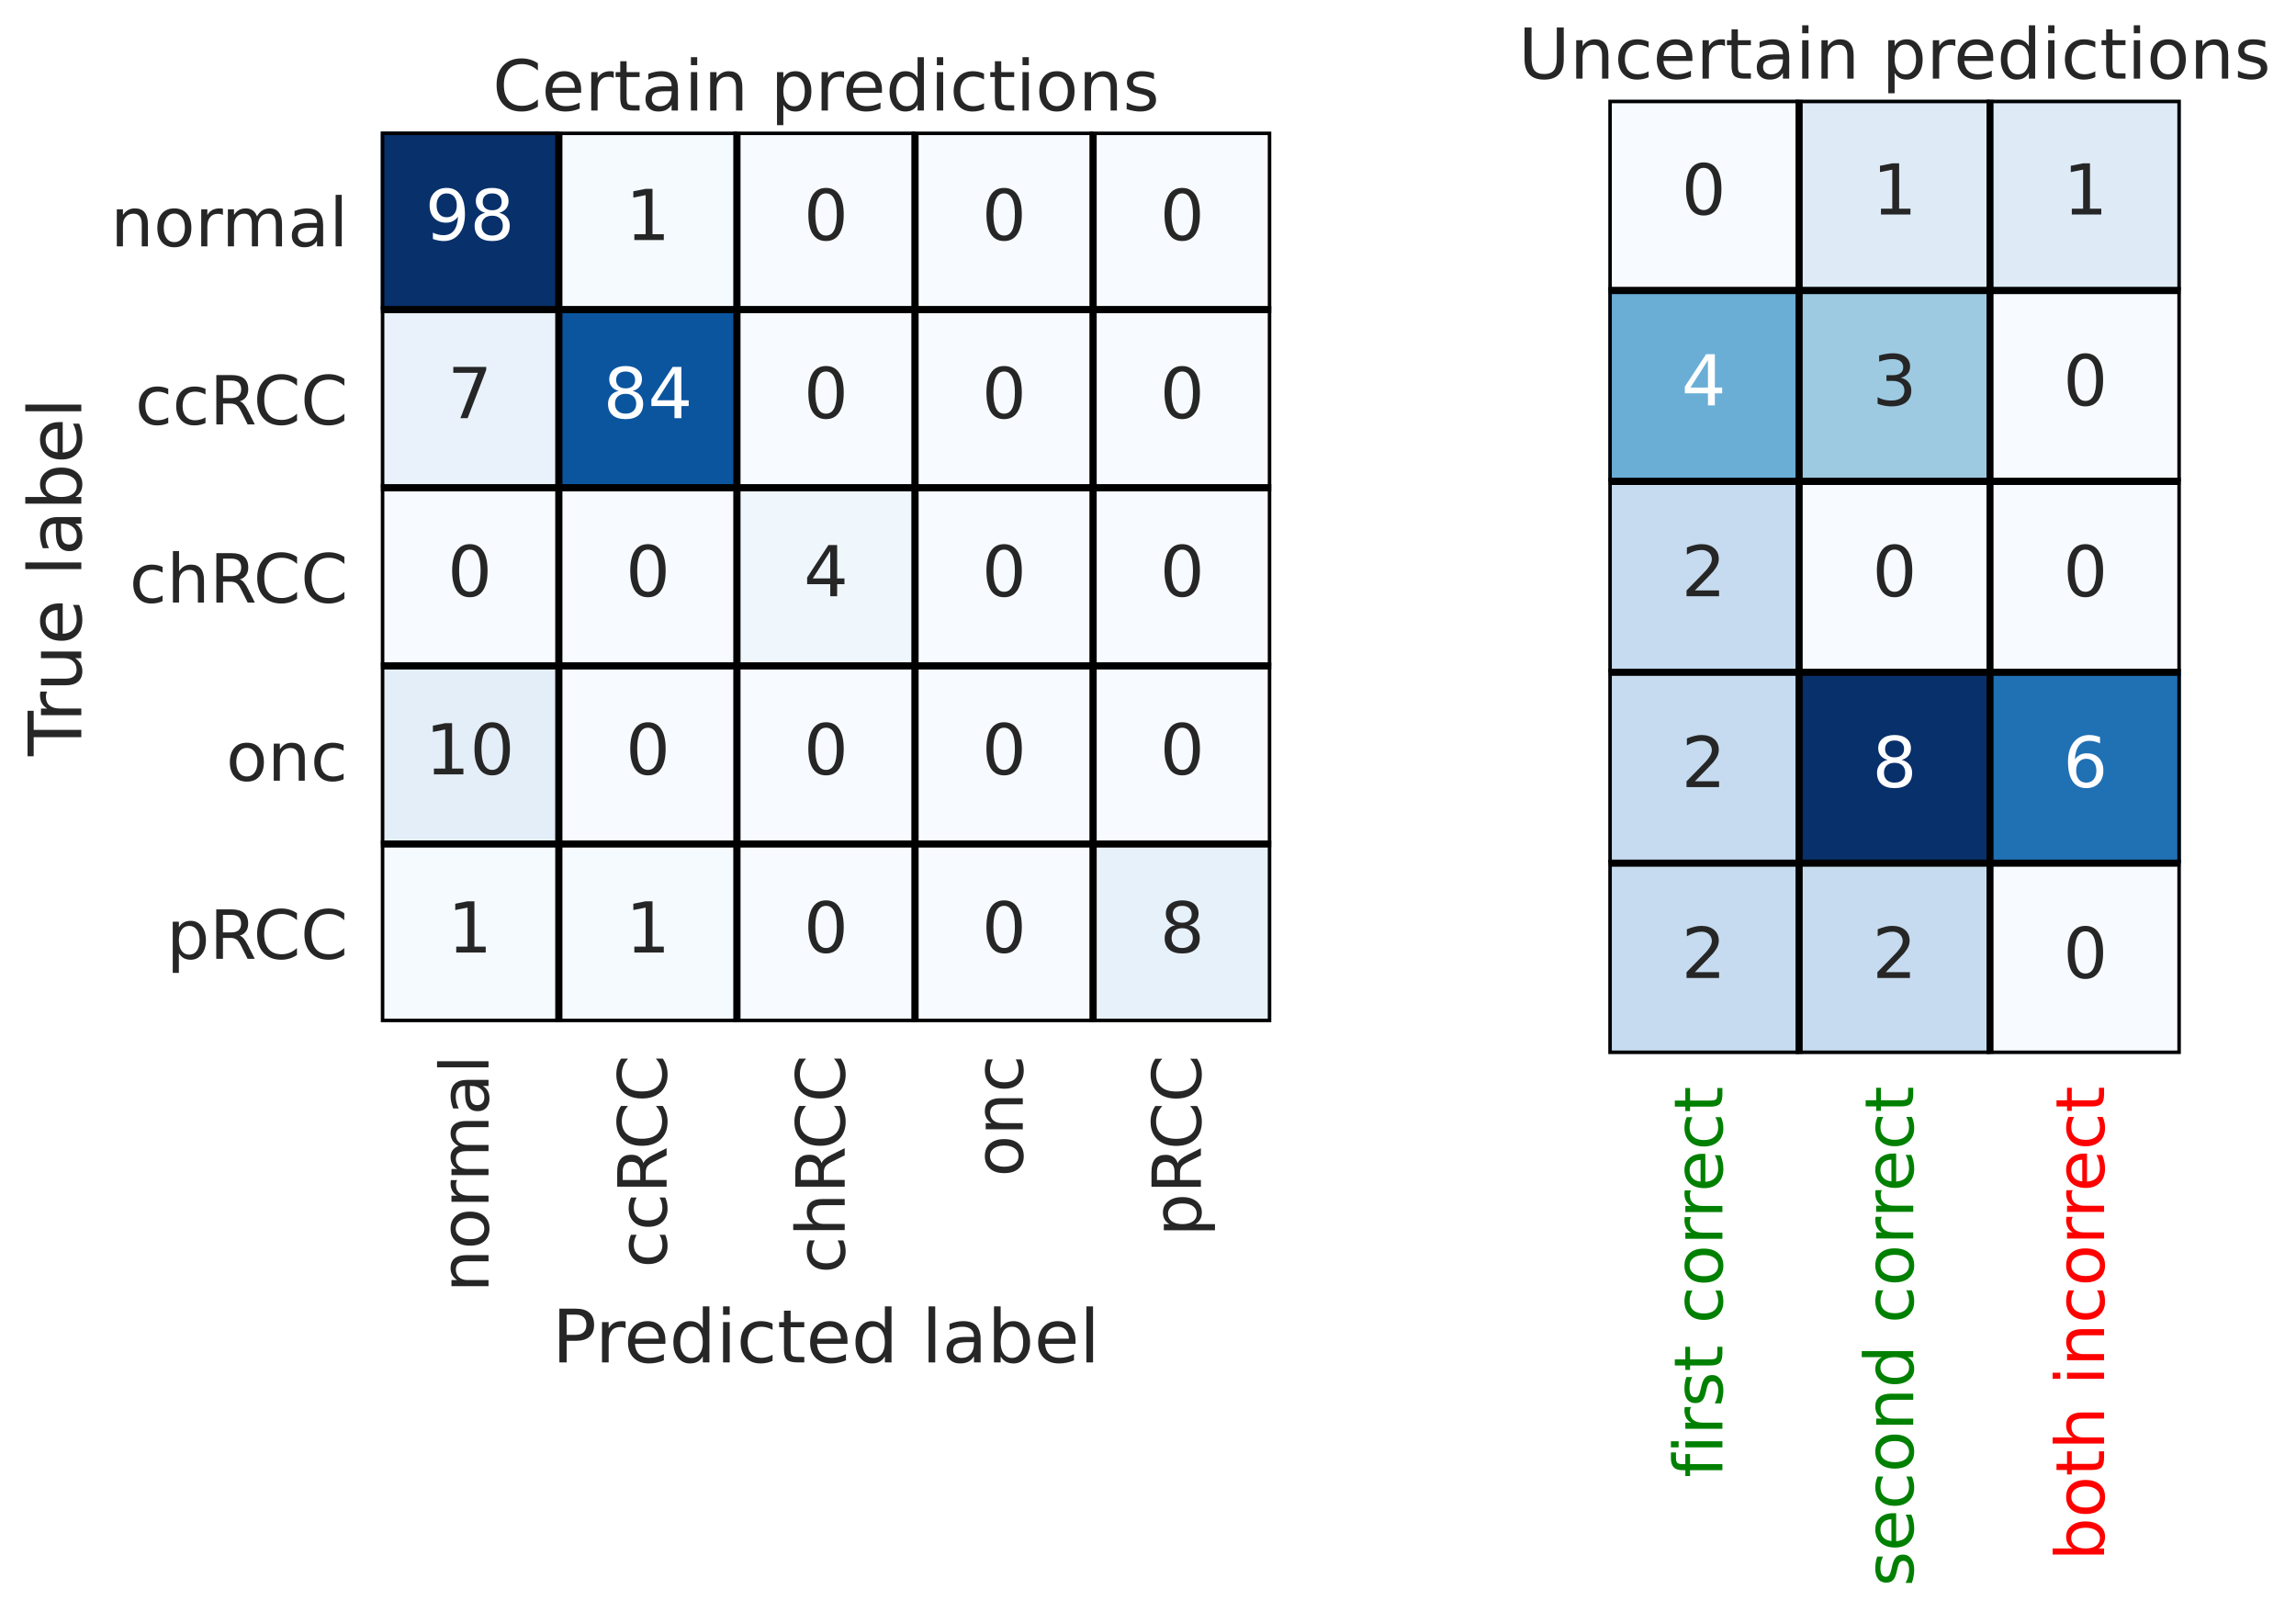 <?xml version="1.0" encoding="utf-8" standalone="no"?>
<!DOCTYPE svg PUBLIC "-//W3C//DTD SVG 1.1//EN"
  "http://www.w3.org/Graphics/SVG/1.1/DTD/svg11.dtd">
<!-- Created with matplotlib (https://matplotlib.org/) -->
<svg height="459.067pt" version="1.1" viewBox="0 0 653.994 459.067" width="653.994pt" xmlns="http://www.w3.org/2000/svg" xmlns:xlink="http://www.w3.org/1999/xlink">
 <defs>
  <style type="text/css">*{stroke-linecap:butt;stroke-linejoin:round;}</style>
 </defs>
 <g id="figure_1">
  <g id="patch_1">
   <path d="M 0 459.067 
L 653.994 459.067 
L 653.994 0 
L 0 0 
z
" style="fill:#ffffff;"/>
  </g>
  <g id="axes_1">
   <g id="patch_2">
    <path d="M 108.474 291.115 
L 362.111 291.115 
L 362.111 37.479 
L 108.474 37.479 
z
" style="fill:#eaeaf2;"/>
   </g>
   <g id="matplotlib.axis_1">
    <g id="xtick_1">
     <g id="text_1">
      <!-- normal -->
      <g style="fill:#262626;" transform="translate(139.15 368.065)rotate(-90)scale(0.193 -0.193)">
       <defs>
        <path d="M 54.891 33.016 
L 54.891 0 
L 45.906 0 
L 45.906 32.719 
Q 45.906 40.484 42.875 44.328 
Q 39.844 48.188 33.797 48.188 
Q 26.516 48.188 22.312 43.547 
Q 18.109 38.922 18.109 30.906 
L 18.109 0 
L 9.078 0 
L 9.078 54.688 
L 18.109 54.688 
L 18.109 46.188 
Q 21.344 51.125 25.703 53.562 
Q 30.078 56 35.797 56 
Q 45.219 56 50.047 50.172 
Q 54.891 44.344 54.891 33.016 
z
" id="DejaVuSans-110"/>
        <path d="M 30.609 48.391 
Q 23.391 48.391 19.188 42.75 
Q 14.984 37.109 14.984 27.297 
Q 14.984 17.484 19.156 11.844 
Q 23.344 6.203 30.609 6.203 
Q 37.797 6.203 41.984 11.859 
Q 46.188 17.531 46.188 27.297 
Q 46.188 37.016 41.984 42.703 
Q 37.797 48.391 30.609 48.391 
z
M 30.609 56 
Q 42.328 56 49.016 48.375 
Q 55.719 40.766 55.719 27.297 
Q 55.719 13.875 49.016 6.219 
Q 42.328 -1.422 30.609 -1.422 
Q 18.844 -1.422 12.172 6.219 
Q 5.516 13.875 5.516 27.297 
Q 5.516 40.766 12.172 48.375 
Q 18.844 56 30.609 56 
z
" id="DejaVuSans-111"/>
        <path d="M 41.109 46.297 
Q 39.594 47.172 37.812 47.578 
Q 36.031 48 33.891 48 
Q 26.266 48 22.188 43.047 
Q 18.109 38.094 18.109 28.812 
L 18.109 0 
L 9.078 0 
L 9.078 54.688 
L 18.109 54.688 
L 18.109 46.188 
Q 20.953 51.172 25.484 53.578 
Q 30.031 56 36.531 56 
Q 37.453 56 38.578 55.875 
Q 39.703 55.766 41.062 55.516 
z
" id="DejaVuSans-114"/>
        <path d="M 52 44.188 
Q 55.375 50.25 60.062 53.125 
Q 64.75 56 71.094 56 
Q 79.641 56 84.281 50.016 
Q 88.922 44.047 88.922 33.016 
L 88.922 0 
L 79.891 0 
L 79.891 32.719 
Q 79.891 40.578 77.094 44.375 
Q 74.312 48.188 68.609 48.188 
Q 61.625 48.188 57.562 43.547 
Q 53.516 38.922 53.516 30.906 
L 53.516 0 
L 44.484 0 
L 44.484 32.719 
Q 44.484 40.625 41.703 44.406 
Q 38.922 48.188 33.109 48.188 
Q 26.219 48.188 22.156 43.531 
Q 18.109 38.875 18.109 30.906 
L 18.109 0 
L 9.078 0 
L 9.078 54.688 
L 18.109 54.688 
L 18.109 46.188 
Q 21.188 51.219 25.484 53.609 
Q 29.781 56 35.688 56 
Q 41.656 56 45.828 52.969 
Q 50 49.953 52 44.188 
z
" id="DejaVuSans-109"/>
        <path d="M 34.281 27.484 
Q 23.391 27.484 19.188 25 
Q 14.984 22.516 14.984 16.5 
Q 14.984 11.719 18.141 8.906 
Q 21.297 6.109 26.703 6.109 
Q 34.188 6.109 38.703 11.406 
Q 43.219 16.703 43.219 25.484 
L 43.219 27.484 
z
M 52.203 31.203 
L 52.203 0 
L 43.219 0 
L 43.219 8.297 
Q 40.141 3.328 35.547 0.953 
Q 30.953 -1.422 24.312 -1.422 
Q 15.922 -1.422 10.953 3.297 
Q 6 8.016 6 15.922 
Q 6 25.141 12.172 29.828 
Q 18.359 34.516 30.609 34.516 
L 43.219 34.516 
L 43.219 35.406 
Q 43.219 41.609 39.141 45 
Q 35.062 48.391 27.688 48.391 
Q 23 48.391 18.547 47.266 
Q 14.109 46.141 10.016 43.891 
L 10.016 52.203 
Q 14.938 54.109 19.578 55.047 
Q 24.219 56 28.609 56 
Q 40.484 56 46.344 49.844 
Q 52.203 43.703 52.203 31.203 
z
" id="DejaVuSans-97"/>
        <path d="M 9.422 75.984 
L 18.406 75.984 
L 18.406 0 
L 9.422 0 
z
" id="DejaVuSans-108"/>
       </defs>
       <use xlink:href="#DejaVuSans-110"/>
       <use x="63.379" xlink:href="#DejaVuSans-111"/>
       <use x="124.561" xlink:href="#DejaVuSans-114"/>
       <use x="163.924" xlink:href="#DejaVuSans-109"/>
       <use x="261.336" xlink:href="#DejaVuSans-97"/>
       <use x="322.615" xlink:href="#DejaVuSans-108"/>
      </g>
     </g>
    </g>
    <g id="xtick_2">
     <g id="text_2">
      <!-- ccRCC -->
      <g style="fill:#262626;" transform="translate(189.877 361.081)rotate(-90)scale(0.193 -0.193)">
       <defs>
        <path d="M 48.781 52.594 
L 48.781 44.188 
Q 44.969 46.297 41.141 47.344 
Q 37.312 48.391 33.406 48.391 
Q 24.656 48.391 19.812 42.844 
Q 14.984 37.312 14.984 27.297 
Q 14.984 17.281 19.812 11.734 
Q 24.656 6.203 33.406 6.203 
Q 37.312 6.203 41.141 7.25 
Q 44.969 8.297 48.781 10.406 
L 48.781 2.094 
Q 45.016 0.344 40.984 -0.531 
Q 36.969 -1.422 32.422 -1.422 
Q 20.062 -1.422 12.781 6.344 
Q 5.516 14.109 5.516 27.297 
Q 5.516 40.672 12.859 48.328 
Q 20.219 56 33.016 56 
Q 37.156 56 41.109 55.141 
Q 45.062 54.297 48.781 52.594 
z
" id="DejaVuSans-99"/>
        <path d="M 44.391 34.188 
Q 47.562 33.109 50.562 29.594 
Q 53.562 26.078 56.594 19.922 
L 66.609 0 
L 56 0 
L 46.688 18.703 
Q 43.062 26.031 39.672 28.422 
Q 36.281 30.812 30.422 30.812 
L 19.672 30.812 
L 19.672 0 
L 9.812 0 
L 9.812 72.906 
L 32.078 72.906 
Q 44.578 72.906 50.734 67.672 
Q 56.891 62.453 56.891 51.906 
Q 56.891 45.016 53.688 40.469 
Q 50.484 35.938 44.391 34.188 
z
M 19.672 64.797 
L 19.672 38.922 
L 32.078 38.922 
Q 39.203 38.922 42.844 42.219 
Q 46.484 45.516 46.484 51.906 
Q 46.484 58.297 42.844 61.547 
Q 39.203 64.797 32.078 64.797 
z
" id="DejaVuSans-82"/>
        <path d="M 64.406 67.281 
L 64.406 56.891 
Q 59.422 61.531 53.781 63.812 
Q 48.141 66.109 41.797 66.109 
Q 29.297 66.109 22.656 58.469 
Q 16.016 50.828 16.016 36.375 
Q 16.016 21.969 22.656 14.328 
Q 29.297 6.688 41.797 6.688 
Q 48.141 6.688 53.781 8.984 
Q 59.422 11.281 64.406 15.922 
L 64.406 5.609 
Q 59.234 2.094 53.438 0.328 
Q 47.656 -1.422 41.219 -1.422 
Q 24.656 -1.422 15.125 8.703 
Q 5.609 18.844 5.609 36.375 
Q 5.609 53.953 15.125 64.078 
Q 24.656 74.219 41.219 74.219 
Q 47.75 74.219 53.531 72.484 
Q 59.328 70.75 64.406 67.281 
z
" id="DejaVuSans-67"/>
       </defs>
       <use xlink:href="#DejaVuSans-99"/>
       <use x="54.98" xlink:href="#DejaVuSans-99"/>
       <use x="109.961" xlink:href="#DejaVuSans-82"/>
       <use x="174.443" xlink:href="#DejaVuSans-67"/>
       <use x="244.268" xlink:href="#DejaVuSans-67"/>
      </g>
     </g>
    </g>
    <g id="xtick_3">
     <g id="text_3">
      <!-- chRCC -->
      <g style="fill:#262626;" transform="translate(240.604 362.696)rotate(-90)scale(0.193 -0.193)">
       <defs>
        <path d="M 54.891 33.016 
L 54.891 0 
L 45.906 0 
L 45.906 32.719 
Q 45.906 40.484 42.875 44.328 
Q 39.844 48.188 33.797 48.188 
Q 26.516 48.188 22.312 43.547 
Q 18.109 38.922 18.109 30.906 
L 18.109 0 
L 9.078 0 
L 9.078 75.984 
L 18.109 75.984 
L 18.109 46.188 
Q 21.344 51.125 25.703 53.562 
Q 30.078 56 35.797 56 
Q 45.219 56 50.047 50.172 
Q 54.891 44.344 54.891 33.016 
z
" id="DejaVuSans-104"/>
       </defs>
       <use xlink:href="#DejaVuSans-99"/>
       <use x="54.98" xlink:href="#DejaVuSans-104"/>
       <use x="118.359" xlink:href="#DejaVuSans-82"/>
       <use x="182.842" xlink:href="#DejaVuSans-67"/>
       <use x="252.666" xlink:href="#DejaVuSans-67"/>
      </g>
     </g>
    </g>
    <g id="xtick_4">
     <g id="text_4">
      <!-- onc -->
      <g style="fill:#262626;" transform="translate(291.332 335.178)rotate(-90)scale(0.193 -0.193)">
       <use xlink:href="#DejaVuSans-111"/>
       <use x="61.182" xlink:href="#DejaVuSans-110"/>
       <use x="124.561" xlink:href="#DejaVuSans-99"/>
      </g>
     </g>
    </g>
    <g id="xtick_5">
     <g id="text_5">
      <!-- pRCC -->
      <g style="fill:#262626;" transform="translate(342.059 352.133)rotate(-90)scale(0.193 -0.193)">
       <defs>
        <path d="M 18.109 8.203 
L 18.109 -20.797 
L 9.078 -20.797 
L 9.078 54.688 
L 18.109 54.688 
L 18.109 46.391 
Q 20.953 51.266 25.266 53.625 
Q 29.594 56 35.594 56 
Q 45.562 56 51.781 48.094 
Q 58.016 40.188 58.016 27.297 
Q 58.016 14.406 51.781 6.484 
Q 45.562 -1.422 35.594 -1.422 
Q 29.594 -1.422 25.266 0.953 
Q 20.953 3.328 18.109 8.203 
z
M 48.688 27.297 
Q 48.688 37.203 44.609 42.844 
Q 40.531 48.484 33.406 48.484 
Q 26.266 48.484 22.188 42.844 
Q 18.109 37.203 18.109 27.297 
Q 18.109 17.391 22.188 11.75 
Q 26.266 6.109 33.406 6.109 
Q 40.531 6.109 44.609 11.75 
Q 48.688 17.391 48.688 27.297 
z
" id="DejaVuSans-112"/>
       </defs>
       <use xlink:href="#DejaVuSans-112"/>
       <use x="63.477" xlink:href="#DejaVuSans-82"/>
       <use x="127.959" xlink:href="#DejaVuSans-67"/>
       <use x="197.783" xlink:href="#DejaVuSans-67"/>
      </g>
     </g>
    </g>
    <g id="text_6">
     <!-- Predicted label -->
     <g style="fill:#262626;" transform="translate(157.273 388.022)scale(0.21 -0.21)">
      <defs>
       <path d="M 19.672 64.797 
L 19.672 37.406 
L 32.078 37.406 
Q 38.969 37.406 42.719 40.969 
Q 46.484 44.531 46.484 51.125 
Q 46.484 57.672 42.719 61.234 
Q 38.969 64.797 32.078 64.797 
z
M 9.812 72.906 
L 32.078 72.906 
Q 44.344 72.906 50.609 67.359 
Q 56.891 61.812 56.891 51.125 
Q 56.891 40.328 50.609 34.812 
Q 44.344 29.297 32.078 29.297 
L 19.672 29.297 
L 19.672 0 
L 9.812 0 
z
" id="DejaVuSans-80"/>
       <path d="M 56.203 29.594 
L 56.203 25.203 
L 14.891 25.203 
Q 15.484 15.922 20.484 11.062 
Q 25.484 6.203 34.422 6.203 
Q 39.594 6.203 44.453 7.469 
Q 49.312 8.734 54.109 11.281 
L 54.109 2.781 
Q 49.266 0.734 44.188 -0.344 
Q 39.109 -1.422 33.891 -1.422 
Q 20.797 -1.422 13.156 6.188 
Q 5.516 13.812 5.516 26.812 
Q 5.516 40.234 12.766 48.109 
Q 20.016 56 32.328 56 
Q 43.359 56 49.781 48.891 
Q 56.203 41.797 56.203 29.594 
z
M 47.219 32.234 
Q 47.125 39.594 43.094 43.984 
Q 39.062 48.391 32.422 48.391 
Q 24.906 48.391 20.391 44.141 
Q 15.875 39.891 15.188 32.172 
z
" id="DejaVuSans-101"/>
       <path d="M 45.406 46.391 
L 45.406 75.984 
L 54.391 75.984 
L 54.391 0 
L 45.406 0 
L 45.406 8.203 
Q 42.578 3.328 38.25 0.953 
Q 33.938 -1.422 27.875 -1.422 
Q 17.969 -1.422 11.734 6.484 
Q 5.516 14.406 5.516 27.297 
Q 5.516 40.188 11.734 48.094 
Q 17.969 56 27.875 56 
Q 33.938 56 38.25 53.625 
Q 42.578 51.266 45.406 46.391 
z
M 14.797 27.297 
Q 14.797 17.391 18.875 11.75 
Q 22.953 6.109 30.078 6.109 
Q 37.203 6.109 41.297 11.75 
Q 45.406 17.391 45.406 27.297 
Q 45.406 37.203 41.297 42.844 
Q 37.203 48.484 30.078 48.484 
Q 22.953 48.484 18.875 42.844 
Q 14.797 37.203 14.797 27.297 
z
" id="DejaVuSans-100"/>
       <path d="M 9.422 54.688 
L 18.406 54.688 
L 18.406 0 
L 9.422 0 
z
M 9.422 75.984 
L 18.406 75.984 
L 18.406 64.594 
L 9.422 64.594 
z
" id="DejaVuSans-105"/>
       <path d="M 18.312 70.219 
L 18.312 54.688 
L 36.812 54.688 
L 36.812 47.703 
L 18.312 47.703 
L 18.312 18.016 
Q 18.312 11.328 20.141 9.422 
Q 21.969 7.516 27.594 7.516 
L 36.812 7.516 
L 36.812 0 
L 27.594 0 
Q 17.188 0 13.234 3.875 
Q 9.281 7.766 9.281 18.016 
L 9.281 47.703 
L 2.688 47.703 
L 2.688 54.688 
L 9.281 54.688 
L 9.281 70.219 
z
" id="DejaVuSans-116"/>
       <path id="DejaVuSans-32"/>
       <path d="M 48.688 27.297 
Q 48.688 37.203 44.609 42.844 
Q 40.531 48.484 33.406 48.484 
Q 26.266 48.484 22.188 42.844 
Q 18.109 37.203 18.109 27.297 
Q 18.109 17.391 22.188 11.75 
Q 26.266 6.109 33.406 6.109 
Q 40.531 6.109 44.609 11.75 
Q 48.688 17.391 48.688 27.297 
z
M 18.109 46.391 
Q 20.953 51.266 25.266 53.625 
Q 29.594 56 35.594 56 
Q 45.562 56 51.781 48.094 
Q 58.016 40.188 58.016 27.297 
Q 58.016 14.406 51.781 6.484 
Q 45.562 -1.422 35.594 -1.422 
Q 29.594 -1.422 25.266 0.953 
Q 20.953 3.328 18.109 8.203 
L 18.109 0 
L 9.078 0 
L 9.078 75.984 
L 18.109 75.984 
z
" id="DejaVuSans-98"/>
      </defs>
      <use xlink:href="#DejaVuSans-80"/>
      <use x="58.553" xlink:href="#DejaVuSans-114"/>
      <use x="97.416" xlink:href="#DejaVuSans-101"/>
      <use x="158.939" xlink:href="#DejaVuSans-100"/>
      <use x="222.416" xlink:href="#DejaVuSans-105"/>
      <use x="250.199" xlink:href="#DejaVuSans-99"/>
      <use x="305.18" xlink:href="#DejaVuSans-116"/>
      <use x="344.389" xlink:href="#DejaVuSans-101"/>
      <use x="405.912" xlink:href="#DejaVuSans-100"/>
      <use x="469.389" xlink:href="#DejaVuSans-32"/>
      <use x="501.176" xlink:href="#DejaVuSans-108"/>
      <use x="528.959" xlink:href="#DejaVuSans-97"/>
      <use x="590.238" xlink:href="#DejaVuSans-98"/>
      <use x="653.715" xlink:href="#DejaVuSans-101"/>
      <use x="715.238" xlink:href="#DejaVuSans-108"/>
     </g>
    </g>
   </g>
   <g id="matplotlib.axis_2">
    <g id="ytick_1">
     <g id="text_7">
      <!-- normal -->
      <g style="fill:#262626;" transform="translate(31.524 70.156)scale(0.193 -0.193)">
       <use xlink:href="#DejaVuSans-110"/>
       <use x="63.379" xlink:href="#DejaVuSans-111"/>
       <use x="124.561" xlink:href="#DejaVuSans-114"/>
       <use x="163.924" xlink:href="#DejaVuSans-109"/>
       <use x="261.336" xlink:href="#DejaVuSans-97"/>
       <use x="322.615" xlink:href="#DejaVuSans-108"/>
      </g>
     </g>
    </g>
    <g id="ytick_2">
     <g id="text_8">
      <!-- ccRCC -->
      <g style="fill:#262626;" transform="translate(38.508 120.883)scale(0.193 -0.193)">
       <use xlink:href="#DejaVuSans-99"/>
       <use x="54.98" xlink:href="#DejaVuSans-99"/>
       <use x="109.961" xlink:href="#DejaVuSans-82"/>
       <use x="174.443" xlink:href="#DejaVuSans-67"/>
       <use x="244.268" xlink:href="#DejaVuSans-67"/>
      </g>
     </g>
    </g>
    <g id="ytick_3">
     <g id="text_9">
      <!-- chRCC -->
      <g style="fill:#262626;" transform="translate(36.893 171.61)scale(0.193 -0.193)">
       <use xlink:href="#DejaVuSans-99"/>
       <use x="54.98" xlink:href="#DejaVuSans-104"/>
       <use x="118.359" xlink:href="#DejaVuSans-82"/>
       <use x="182.842" xlink:href="#DejaVuSans-67"/>
       <use x="252.666" xlink:href="#DejaVuSans-67"/>
      </g>
     </g>
    </g>
    <g id="ytick_4">
     <g id="text_10">
      <!-- onc -->
      <g style="fill:#262626;" transform="translate(64.411 222.338)scale(0.193 -0.193)">
       <use xlink:href="#DejaVuSans-111"/>
       <use x="61.182" xlink:href="#DejaVuSans-110"/>
       <use x="124.561" xlink:href="#DejaVuSans-99"/>
      </g>
     </g>
    </g>
    <g id="ytick_5">
     <g id="text_11">
      <!-- pRCC -->
      <g style="fill:#262626;" transform="translate(47.456 273.065)scale(0.193 -0.193)">
       <use xlink:href="#DejaVuSans-112"/>
       <use x="63.477" xlink:href="#DejaVuSans-82"/>
       <use x="127.959" xlink:href="#DejaVuSans-67"/>
       <use x="197.783" xlink:href="#DejaVuSans-67"/>
      </g>
     </g>
    </g>
    <g id="text_12">
     <!-- True label -->
     <g style="fill:#262626;" transform="translate(23.157 215.325)rotate(-90)scale(0.21 -0.21)">
      <defs>
       <path d="M -0.297 72.906 
L 61.375 72.906 
L 61.375 64.594 
L 35.5 64.594 
L 35.5 0 
L 25.594 0 
L 25.594 64.594 
L -0.297 64.594 
z
" id="DejaVuSans-84"/>
       <path d="M 8.5 21.578 
L 8.5 54.688 
L 17.484 54.688 
L 17.484 21.922 
Q 17.484 14.156 20.5 10.266 
Q 23.531 6.391 29.594 6.391 
Q 36.859 6.391 41.078 11.031 
Q 45.312 15.672 45.312 23.688 
L 45.312 54.688 
L 54.297 54.688 
L 54.297 0 
L 45.312 0 
L 45.312 8.406 
Q 42.047 3.422 37.719 1 
Q 33.406 -1.422 27.688 -1.422 
Q 18.266 -1.422 13.375 4.438 
Q 8.5 10.297 8.5 21.578 
z
M 31.109 56 
z
" id="DejaVuSans-117"/>
      </defs>
      <use xlink:href="#DejaVuSans-84"/>
      <use x="46.334" xlink:href="#DejaVuSans-114"/>
      <use x="87.447" xlink:href="#DejaVuSans-117"/>
      <use x="150.826" xlink:href="#DejaVuSans-101"/>
      <use x="212.35" xlink:href="#DejaVuSans-32"/>
      <use x="244.137" xlink:href="#DejaVuSans-108"/>
      <use x="271.92" xlink:href="#DejaVuSans-97"/>
      <use x="333.199" xlink:href="#DejaVuSans-98"/>
      <use x="396.676" xlink:href="#DejaVuSans-101"/>
      <use x="458.199" xlink:href="#DejaVuSans-108"/>
     </g>
    </g>
   </g>
   <g id="QuadMesh_1">
    <path clip-path="url(#p36a86a2a11)" d="M 108.474 37.479 
L 159.202 37.479 
L 159.202 88.206 
L 108.474 88.206 
L 108.474 37.479 
" style="fill:#08306b;stroke:#000000;stroke-width:2;"/>
    <path clip-path="url(#p36a86a2a11)" d="M 159.202 37.479 
L 209.929 37.479 
L 209.929 88.206 
L 159.202 88.206 
L 159.202 37.479 
" style="fill:#f5fafe;stroke:#000000;stroke-width:2;"/>
    <path clip-path="url(#p36a86a2a11)" d="M 209.929 37.479 
L 260.656 37.479 
L 260.656 88.206 
L 209.929 88.206 
L 209.929 37.479 
" style="fill:#f7fbff;stroke:#000000;stroke-width:2;"/>
    <path clip-path="url(#p36a86a2a11)" d="M 260.656 37.479 
L 311.383 37.479 
L 311.383 88.206 
L 260.656 88.206 
L 260.656 37.479 
" style="fill:#f7fbff;stroke:#000000;stroke-width:2;"/>
    <path clip-path="url(#p36a86a2a11)" d="M 311.383 37.479 
L 362.111 37.479 
L 362.111 88.206 
L 311.383 88.206 
L 311.383 37.479 
" style="fill:#f7fbff;stroke:#000000;stroke-width:2;"/>
    <path clip-path="url(#p36a86a2a11)" d="M 108.474 88.206 
L 159.202 88.206 
L 159.202 138.933 
L 108.474 138.933 
L 108.474 88.206 
" style="fill:#e9f2fa;stroke:#000000;stroke-width:2;"/>
    <path clip-path="url(#p36a86a2a11)" d="M 159.202 88.206 
L 209.929 88.206 
L 209.929 138.933 
L 159.202 138.933 
L 159.202 88.206 
" style="fill:#0b559f;stroke:#000000;stroke-width:2;"/>
    <path clip-path="url(#p36a86a2a11)" d="M 209.929 88.206 
L 260.656 88.206 
L 260.656 138.933 
L 209.929 138.933 
L 209.929 88.206 
" style="fill:#f7fbff;stroke:#000000;stroke-width:2;"/>
    <path clip-path="url(#p36a86a2a11)" d="M 260.656 88.206 
L 311.383 88.206 
L 311.383 138.933 
L 260.656 138.933 
L 260.656 88.206 
" style="fill:#f7fbff;stroke:#000000;stroke-width:2;"/>
    <path clip-path="url(#p36a86a2a11)" d="M 311.383 88.206 
L 362.111 88.206 
L 362.111 138.933 
L 311.383 138.933 
L 311.383 88.206 
" style="fill:#f7fbff;stroke:#000000;stroke-width:2;"/>
    <path clip-path="url(#p36a86a2a11)" d="M 108.474 138.933 
L 159.202 138.933 
L 159.202 189.661 
L 108.474 189.661 
L 108.474 138.933 
" style="fill:#f7fbff;stroke:#000000;stroke-width:2;"/>
    <path clip-path="url(#p36a86a2a11)" d="M 159.202 138.933 
L 209.929 138.933 
L 209.929 189.661 
L 159.202 189.661 
L 159.202 138.933 
" style="fill:#f7fbff;stroke:#000000;stroke-width:2;"/>
    <path clip-path="url(#p36a86a2a11)" d="M 209.929 138.933 
L 260.656 138.933 
L 260.656 189.661 
L 209.929 189.661 
L 209.929 138.933 
" style="fill:#eff6fc;stroke:#000000;stroke-width:2;"/>
    <path clip-path="url(#p36a86a2a11)" d="M 260.656 138.933 
L 311.383 138.933 
L 311.383 189.661 
L 260.656 189.661 
L 260.656 138.933 
" style="fill:#f7fbff;stroke:#000000;stroke-width:2;"/>
    <path clip-path="url(#p36a86a2a11)" d="M 311.383 138.933 
L 362.111 138.933 
L 362.111 189.661 
L 311.383 189.661 
L 311.383 138.933 
" style="fill:#f7fbff;stroke:#000000;stroke-width:2;"/>
    <path clip-path="url(#p36a86a2a11)" d="M 108.474 189.661 
L 159.202 189.661 
L 159.202 240.388 
L 108.474 240.388 
L 108.474 189.661 
" style="fill:#e3eef8;stroke:#000000;stroke-width:2;"/>
    <path clip-path="url(#p36a86a2a11)" d="M 159.202 189.661 
L 209.929 189.661 
L 209.929 240.388 
L 159.202 240.388 
L 159.202 189.661 
" style="fill:#f7fbff;stroke:#000000;stroke-width:2;"/>
    <path clip-path="url(#p36a86a2a11)" d="M 209.929 189.661 
L 260.656 189.661 
L 260.656 240.388 
L 209.929 240.388 
L 209.929 189.661 
" style="fill:#f7fbff;stroke:#000000;stroke-width:2;"/>
    <path clip-path="url(#p36a86a2a11)" d="M 260.656 189.661 
L 311.383 189.661 
L 311.383 240.388 
L 260.656 240.388 
L 260.656 189.661 
" style="fill:#f7fbff;stroke:#000000;stroke-width:2;"/>
    <path clip-path="url(#p36a86a2a11)" d="M 311.383 189.661 
L 362.111 189.661 
L 362.111 240.388 
L 311.383 240.388 
L 311.383 189.661 
" style="fill:#f7fbff;stroke:#000000;stroke-width:2;"/>
    <path clip-path="url(#p36a86a2a11)" d="M 108.474 240.388 
L 159.202 240.388 
L 159.202 291.115 
L 108.474 291.115 
L 108.474 240.388 
" style="fill:#f5fafe;stroke:#000000;stroke-width:2;"/>
    <path clip-path="url(#p36a86a2a11)" d="M 159.202 240.388 
L 209.929 240.388 
L 209.929 291.115 
L 159.202 291.115 
L 159.202 240.388 
" style="fill:#f5fafe;stroke:#000000;stroke-width:2;"/>
    <path clip-path="url(#p36a86a2a11)" d="M 209.929 240.388 
L 260.656 240.388 
L 260.656 291.115 
L 209.929 291.115 
L 209.929 240.388 
" style="fill:#f7fbff;stroke:#000000;stroke-width:2;"/>
    <path clip-path="url(#p36a86a2a11)" d="M 260.656 240.388 
L 311.383 240.388 
L 311.383 291.115 
L 260.656 291.115 
L 260.656 240.388 
" style="fill:#f7fbff;stroke:#000000;stroke-width:2;"/>
    <path clip-path="url(#p36a86a2a11)" d="M 311.383 240.388 
L 362.111 240.388 
L 362.111 291.115 
L 311.383 291.115 
L 311.383 240.388 
" style="fill:#e7f1fa;stroke:#000000;stroke-width:2;"/>
   </g>
   <g id="text_13">
    <!-- 98 -->
    <g style="fill:#ffffff;" transform="translate(121.113 68.361)scale(0.2 -0.2)">
     <defs>
      <path d="M 10.984 1.516 
L 10.984 10.5 
Q 14.703 8.734 18.5 7.812 
Q 22.312 6.891 25.984 6.891 
Q 35.75 6.891 40.891 13.453 
Q 46.047 20.016 46.781 33.406 
Q 43.953 29.203 39.594 26.953 
Q 35.25 24.703 29.984 24.703 
Q 19.047 24.703 12.672 31.312 
Q 6.297 37.938 6.297 49.422 
Q 6.297 60.641 12.938 67.422 
Q 19.578 74.219 30.609 74.219 
Q 43.266 74.219 49.922 64.516 
Q 56.594 54.828 56.594 36.375 
Q 56.594 19.141 48.406 8.859 
Q 40.234 -1.422 26.422 -1.422 
Q 22.703 -1.422 18.891 -0.688 
Q 15.094 0.047 10.984 1.516 
z
M 30.609 32.422 
Q 37.25 32.422 41.125 36.953 
Q 45.016 41.5 45.016 49.422 
Q 45.016 57.281 41.125 61.844 
Q 37.25 66.406 30.609 66.406 
Q 23.969 66.406 20.094 61.844 
Q 16.219 57.281 16.219 49.422 
Q 16.219 41.5 20.094 36.953 
Q 23.969 32.422 30.609 32.422 
z
" id="DejaVuSans-57"/>
      <path d="M 31.781 34.625 
Q 24.75 34.625 20.719 30.859 
Q 16.703 27.094 16.703 20.516 
Q 16.703 13.922 20.719 10.156 
Q 24.75 6.391 31.781 6.391 
Q 38.812 6.391 42.859 10.172 
Q 46.922 13.969 46.922 20.516 
Q 46.922 27.094 42.891 30.859 
Q 38.875 34.625 31.781 34.625 
z
M 21.922 38.812 
Q 15.578 40.375 12.031 44.719 
Q 8.5 49.078 8.5 55.328 
Q 8.5 64.062 14.719 69.141 
Q 20.953 74.219 31.781 74.219 
Q 42.672 74.219 48.875 69.141 
Q 55.078 64.062 55.078 55.328 
Q 55.078 49.078 51.531 44.719 
Q 48 40.375 41.703 38.812 
Q 48.828 37.156 52.797 32.312 
Q 56.781 27.484 56.781 20.516 
Q 56.781 9.906 50.312 4.234 
Q 43.844 -1.422 31.781 -1.422 
Q 19.734 -1.422 13.25 4.234 
Q 6.781 9.906 6.781 20.516 
Q 6.781 27.484 10.781 32.312 
Q 14.797 37.156 21.922 38.812 
z
M 18.312 54.391 
Q 18.312 48.734 21.844 45.562 
Q 25.391 42.391 31.781 42.391 
Q 38.141 42.391 41.719 45.562 
Q 45.312 48.734 45.312 54.391 
Q 45.312 60.062 41.719 63.234 
Q 38.141 66.406 31.781 66.406 
Q 25.391 66.406 21.844 63.234 
Q 18.312 60.062 18.312 54.391 
z
" id="DejaVuSans-56"/>
     </defs>
     <use xlink:href="#DejaVuSans-57"/>
     <use x="63.623" xlink:href="#DejaVuSans-56"/>
    </g>
   </g>
   <g id="text_14">
    <!-- 1 -->
    <g style="fill:#262626;" transform="translate(178.203 68.361)scale(0.2 -0.2)">
     <defs>
      <path d="M 12.406 8.297 
L 28.516 8.297 
L 28.516 63.922 
L 10.984 60.406 
L 10.984 69.391 
L 28.422 72.906 
L 38.281 72.906 
L 38.281 8.297 
L 54.391 8.297 
L 54.391 0 
L 12.406 0 
z
" id="DejaVuSans-49"/>
     </defs>
     <use xlink:href="#DejaVuSans-49"/>
    </g>
   </g>
   <g id="text_15">
    <!-- 0 -->
    <g style="fill:#262626;" transform="translate(228.93 68.361)scale(0.2 -0.2)">
     <defs>
      <path d="M 31.781 66.406 
Q 24.172 66.406 20.328 58.906 
Q 16.5 51.422 16.5 36.375 
Q 16.5 21.391 20.328 13.891 
Q 24.172 6.391 31.781 6.391 
Q 39.453 6.391 43.281 13.891 
Q 47.125 21.391 47.125 36.375 
Q 47.125 51.422 43.281 58.906 
Q 39.453 66.406 31.781 66.406 
z
M 31.781 74.219 
Q 44.047 74.219 50.516 64.516 
Q 56.984 54.828 56.984 36.375 
Q 56.984 17.969 50.516 8.266 
Q 44.047 -1.422 31.781 -1.422 
Q 19.531 -1.422 13.062 8.266 
Q 6.594 17.969 6.594 36.375 
Q 6.594 54.828 13.062 64.516 
Q 19.531 74.219 31.781 74.219 
z
" id="DejaVuSans-48"/>
     </defs>
     <use xlink:href="#DejaVuSans-48"/>
    </g>
   </g>
   <g id="text_16">
    <!-- 0 -->
    <g style="fill:#262626;" transform="translate(279.657 68.361)scale(0.2 -0.2)">
     <use xlink:href="#DejaVuSans-48"/>
    </g>
   </g>
   <g id="text_17">
    <!-- 0 -->
    <g style="fill:#262626;" transform="translate(330.384 68.361)scale(0.2 -0.2)">
     <use xlink:href="#DejaVuSans-48"/>
    </g>
   </g>
   <g id="text_18">
    <!-- 7 -->
    <g style="fill:#262626;" transform="translate(127.475 119.088)scale(0.2 -0.2)">
     <defs>
      <path d="M 8.203 72.906 
L 55.078 72.906 
L 55.078 68.703 
L 28.609 0 
L 18.312 0 
L 43.219 64.594 
L 8.203 64.594 
z
" id="DejaVuSans-55"/>
     </defs>
     <use xlink:href="#DejaVuSans-55"/>
    </g>
   </g>
   <g id="text_19">
    <!-- 84 -->
    <g style="fill:#ffffff;" transform="translate(171.84 119.088)scale(0.2 -0.2)">
     <defs>
      <path d="M 37.797 64.312 
L 12.891 25.391 
L 37.797 25.391 
z
M 35.203 72.906 
L 47.609 72.906 
L 47.609 25.391 
L 58.016 25.391 
L 58.016 17.188 
L 47.609 17.188 
L 47.609 0 
L 37.797 0 
L 37.797 17.188 
L 4.891 17.188 
L 4.891 26.703 
z
" id="DejaVuSans-52"/>
     </defs>
     <use xlink:href="#DejaVuSans-56"/>
     <use x="63.623" xlink:href="#DejaVuSans-52"/>
    </g>
   </g>
   <g id="text_20">
    <!-- 0 -->
    <g style="fill:#262626;" transform="translate(228.93 119.088)scale(0.2 -0.2)">
     <use xlink:href="#DejaVuSans-48"/>
    </g>
   </g>
   <g id="text_21">
    <!-- 0 -->
    <g style="fill:#262626;" transform="translate(279.657 119.088)scale(0.2 -0.2)">
     <use xlink:href="#DejaVuSans-48"/>
    </g>
   </g>
   <g id="text_22">
    <!-- 0 -->
    <g style="fill:#262626;" transform="translate(330.384 119.088)scale(0.2 -0.2)">
     <use xlink:href="#DejaVuSans-48"/>
    </g>
   </g>
   <g id="text_23">
    <!-- 0 -->
    <g style="fill:#262626;" transform="translate(127.475 169.816)scale(0.2 -0.2)">
     <use xlink:href="#DejaVuSans-48"/>
    </g>
   </g>
   <g id="text_24">
    <!-- 0 -->
    <g style="fill:#262626;" transform="translate(178.203 169.816)scale(0.2 -0.2)">
     <use xlink:href="#DejaVuSans-48"/>
    </g>
   </g>
   <g id="text_25">
    <!-- 4 -->
    <g style="fill:#262626;" transform="translate(228.93 169.816)scale(0.2 -0.2)">
     <use xlink:href="#DejaVuSans-52"/>
    </g>
   </g>
   <g id="text_26">
    <!-- 0 -->
    <g style="fill:#262626;" transform="translate(279.657 169.816)scale(0.2 -0.2)">
     <use xlink:href="#DejaVuSans-48"/>
    </g>
   </g>
   <g id="text_27">
    <!-- 0 -->
    <g style="fill:#262626;" transform="translate(330.384 169.816)scale(0.2 -0.2)">
     <use xlink:href="#DejaVuSans-48"/>
    </g>
   </g>
   <g id="text_28">
    <!-- 10 -->
    <g style="fill:#262626;" transform="translate(121.113 220.543)scale(0.2 -0.2)">
     <use xlink:href="#DejaVuSans-49"/>
     <use x="63.623" xlink:href="#DejaVuSans-48"/>
    </g>
   </g>
   <g id="text_29">
    <!-- 0 -->
    <g style="fill:#262626;" transform="translate(178.203 220.543)scale(0.2 -0.2)">
     <use xlink:href="#DejaVuSans-48"/>
    </g>
   </g>
   <g id="text_30">
    <!-- 0 -->
    <g style="fill:#262626;" transform="translate(228.93 220.543)scale(0.2 -0.2)">
     <use xlink:href="#DejaVuSans-48"/>
    </g>
   </g>
   <g id="text_31">
    <!-- 0 -->
    <g style="fill:#262626;" transform="translate(279.657 220.543)scale(0.2 -0.2)">
     <use xlink:href="#DejaVuSans-48"/>
    </g>
   </g>
   <g id="text_32">
    <!-- 0 -->
    <g style="fill:#262626;" transform="translate(330.384 220.543)scale(0.2 -0.2)">
     <use xlink:href="#DejaVuSans-48"/>
    </g>
   </g>
   <g id="text_33">
    <!-- 1 -->
    <g style="fill:#262626;" transform="translate(127.475 271.27)scale(0.2 -0.2)">
     <use xlink:href="#DejaVuSans-49"/>
    </g>
   </g>
   <g id="text_34">
    <!-- 1 -->
    <g style="fill:#262626;" transform="translate(178.203 271.27)scale(0.2 -0.2)">
     <use xlink:href="#DejaVuSans-49"/>
    </g>
   </g>
   <g id="text_35">
    <!-- 0 -->
    <g style="fill:#262626;" transform="translate(228.93 271.27)scale(0.2 -0.2)">
     <use xlink:href="#DejaVuSans-48"/>
    </g>
   </g>
   <g id="text_36">
    <!-- 0 -->
    <g style="fill:#262626;" transform="translate(279.657 271.27)scale(0.2 -0.2)">
     <use xlink:href="#DejaVuSans-48"/>
    </g>
   </g>
   <g id="text_37">
    <!-- 8 -->
    <g style="fill:#262626;" transform="translate(330.384 271.27)scale(0.2 -0.2)">
     <use xlink:href="#DejaVuSans-56"/>
    </g>
   </g>
   <g id="text_38">
    <!-- Certain predictions -->
    <g style="fill:#262626;" transform="translate(140.327 31.479)scale(0.2 -0.2)">
     <defs>
      <path d="M 44.281 53.078 
L 44.281 44.578 
Q 40.484 46.531 36.375 47.5 
Q 32.281 48.484 27.875 48.484 
Q 21.188 48.484 17.844 46.438 
Q 14.5 44.391 14.5 40.281 
Q 14.5 37.156 16.891 35.375 
Q 19.281 33.594 26.516 31.984 
L 29.594 31.297 
Q 39.156 29.25 43.188 25.516 
Q 47.219 21.781 47.219 15.094 
Q 47.219 7.469 41.188 3.016 
Q 35.156 -1.422 24.609 -1.422 
Q 20.219 -1.422 15.453 -0.562 
Q 10.688 0.297 5.422 2 
L 5.422 11.281 
Q 10.406 8.688 15.234 7.391 
Q 20.062 6.109 24.812 6.109 
Q 31.156 6.109 34.562 8.281 
Q 37.984 10.453 37.984 14.406 
Q 37.984 18.062 35.516 20.016 
Q 33.062 21.969 24.703 23.781 
L 21.578 24.516 
Q 13.234 26.266 9.516 29.906 
Q 5.812 33.547 5.812 39.891 
Q 5.812 47.609 11.281 51.797 
Q 16.75 56 26.812 56 
Q 31.781 56 36.172 55.266 
Q 40.578 54.547 44.281 53.078 
z
" id="DejaVuSans-115"/>
     </defs>
     <use xlink:href="#DejaVuSans-67"/>
     <use x="69.824" xlink:href="#DejaVuSans-101"/>
     <use x="131.348" xlink:href="#DejaVuSans-114"/>
     <use x="172.461" xlink:href="#DejaVuSans-116"/>
     <use x="211.67" xlink:href="#DejaVuSans-97"/>
     <use x="272.949" xlink:href="#DejaVuSans-105"/>
     <use x="300.732" xlink:href="#DejaVuSans-110"/>
     <use x="364.111" xlink:href="#DejaVuSans-32"/>
     <use x="395.898" xlink:href="#DejaVuSans-112"/>
     <use x="459.375" xlink:href="#DejaVuSans-114"/>
     <use x="498.238" xlink:href="#DejaVuSans-101"/>
     <use x="559.762" xlink:href="#DejaVuSans-100"/>
     <use x="623.238" xlink:href="#DejaVuSans-105"/>
     <use x="651.021" xlink:href="#DejaVuSans-99"/>
     <use x="706.002" xlink:href="#DejaVuSans-116"/>
     <use x="745.211" xlink:href="#DejaVuSans-105"/>
     <use x="772.994" xlink:href="#DejaVuSans-111"/>
     <use x="834.176" xlink:href="#DejaVuSans-110"/>
     <use x="897.555" xlink:href="#DejaVuSans-115"/>
    </g>
   </g>
  </g>
  <g id="axes_2">
   <g id="patch_3">
    <path d="M 458.116 300.197 
L 621.196 300.197 
L 621.196 28.397 
L 458.116 28.397 
z
" style="fill:#eaeaf2;"/>
   </g>
   <g id="matplotlib.axis_3">
    <g id="xtick_6">
     <g id="text_39">
      <!-- first correct -->
      <g style="fill:#008000;" transform="translate(490.608 420.824)rotate(-90)scale(0.193 -0.193)">
       <defs>
        <path d="M 37.109 75.984 
L 37.109 68.5 
L 28.516 68.5 
Q 23.688 68.5 21.797 66.547 
Q 19.922 64.594 19.922 59.516 
L 19.922 54.688 
L 34.719 54.688 
L 34.719 47.703 
L 19.922 47.703 
L 19.922 0 
L 10.891 0 
L 10.891 47.703 
L 2.297 47.703 
L 2.297 54.688 
L 10.891 54.688 
L 10.891 58.5 
Q 10.891 67.625 15.141 71.797 
Q 19.391 75.984 28.609 75.984 
z
" id="DejaVuSans-102"/>
       </defs>
       <use xlink:href="#DejaVuSans-102"/>
       <use x="35.205" xlink:href="#DejaVuSans-105"/>
       <use x="62.988" xlink:href="#DejaVuSans-114"/>
       <use x="104.102" xlink:href="#DejaVuSans-115"/>
       <use x="156.201" xlink:href="#DejaVuSans-116"/>
       <use x="195.41" xlink:href="#DejaVuSans-32"/>
       <use x="227.197" xlink:href="#DejaVuSans-99"/>
       <use x="282.178" xlink:href="#DejaVuSans-111"/>
       <use x="343.359" xlink:href="#DejaVuSans-114"/>
       <use x="382.723" xlink:href="#DejaVuSans-114"/>
       <use x="421.586" xlink:href="#DejaVuSans-101"/>
       <use x="483.109" xlink:href="#DejaVuSans-99"/>
       <use x="538.09" xlink:href="#DejaVuSans-116"/>
      </g>
     </g>
    </g>
    <g id="xtick_7">
     <g id="text_40">
      <!-- second correct -->
      <g style="fill:#008000;" transform="translate(544.968 451.867)rotate(-90)scale(0.193 -0.193)">
       <use xlink:href="#DejaVuSans-115"/>
       <use x="52.1" xlink:href="#DejaVuSans-101"/>
       <use x="113.623" xlink:href="#DejaVuSans-99"/>
       <use x="168.604" xlink:href="#DejaVuSans-111"/>
       <use x="229.785" xlink:href="#DejaVuSans-110"/>
       <use x="293.164" xlink:href="#DejaVuSans-100"/>
       <use x="356.641" xlink:href="#DejaVuSans-32"/>
       <use x="388.428" xlink:href="#DejaVuSans-99"/>
       <use x="443.408" xlink:href="#DejaVuSans-111"/>
       <use x="504.59" xlink:href="#DejaVuSans-114"/>
       <use x="543.953" xlink:href="#DejaVuSans-114"/>
       <use x="582.816" xlink:href="#DejaVuSans-101"/>
       <use x="644.34" xlink:href="#DejaVuSans-99"/>
       <use x="699.32" xlink:href="#DejaVuSans-116"/>
      </g>
     </g>
    </g>
    <g id="xtick_8">
     <g id="text_41">
      <!-- both incorrect -->
      <g style="fill:#ff0000;" transform="translate(599.328 444.504)rotate(-90)scale(0.193 -0.193)">
       <use xlink:href="#DejaVuSans-98"/>
       <use x="63.477" xlink:href="#DejaVuSans-111"/>
       <use x="124.658" xlink:href="#DejaVuSans-116"/>
       <use x="163.867" xlink:href="#DejaVuSans-104"/>
       <use x="227.246" xlink:href="#DejaVuSans-32"/>
       <use x="259.033" xlink:href="#DejaVuSans-105"/>
       <use x="286.816" xlink:href="#DejaVuSans-110"/>
       <use x="350.195" xlink:href="#DejaVuSans-99"/>
       <use x="405.176" xlink:href="#DejaVuSans-111"/>
       <use x="466.357" xlink:href="#DejaVuSans-114"/>
       <use x="505.721" xlink:href="#DejaVuSans-114"/>
       <use x="544.584" xlink:href="#DejaVuSans-101"/>
       <use x="606.107" xlink:href="#DejaVuSans-99"/>
       <use x="661.088" xlink:href="#DejaVuSans-116"/>
      </g>
     </g>
    </g>
   </g>
   <g id="matplotlib.axis_4"/>
   <g id="QuadMesh_2">
    <path clip-path="url(#p15d5329082)" d="M 458.116 28.397 
L 512.476 28.397 
L 512.476 82.757 
L 458.116 82.757 
L 458.116 28.397 
" style="fill:#f7fbff;stroke:#000000;stroke-width:2;"/>
    <path clip-path="url(#p15d5329082)" d="M 512.476 28.397 
L 566.836 28.397 
L 566.836 82.757 
L 512.476 82.757 
L 512.476 28.397 
" style="fill:#deebf7;stroke:#000000;stroke-width:2;"/>
    <path clip-path="url(#p15d5329082)" d="M 566.836 28.397 
L 621.196 28.397 
L 621.196 82.757 
L 566.836 82.757 
L 566.836 28.397 
" style="fill:#deebf7;stroke:#000000;stroke-width:2;"/>
    <path clip-path="url(#p15d5329082)" d="M 458.116 82.757 
L 512.476 82.757 
L 512.476 137.117 
L 458.116 137.117 
L 458.116 82.757 
" style="fill:#6aaed6;stroke:#000000;stroke-width:2;"/>
    <path clip-path="url(#p15d5329082)" d="M 512.476 82.757 
L 566.836 82.757 
L 566.836 137.117 
L 512.476 137.117 
L 512.476 82.757 
" style="fill:#9dcae1;stroke:#000000;stroke-width:2;"/>
    <path clip-path="url(#p15d5329082)" d="M 566.836 82.757 
L 621.196 82.757 
L 621.196 137.117 
L 566.836 137.117 
L 566.836 82.757 
" style="fill:#f7fbff;stroke:#000000;stroke-width:2;"/>
    <path clip-path="url(#p15d5329082)" d="M 458.116 137.117 
L 512.476 137.117 
L 512.476 191.477 
L 458.116 191.477 
L 458.116 137.117 
" style="fill:#c6dbef;stroke:#000000;stroke-width:2;"/>
    <path clip-path="url(#p15d5329082)" d="M 512.476 137.117 
L 566.836 137.117 
L 566.836 191.477 
L 512.476 191.477 
L 512.476 137.117 
" style="fill:#f7fbff;stroke:#000000;stroke-width:2;"/>
    <path clip-path="url(#p15d5329082)" d="M 566.836 137.117 
L 621.196 137.117 
L 621.196 191.477 
L 566.836 191.477 
L 566.836 137.117 
" style="fill:#f7fbff;stroke:#000000;stroke-width:2;"/>
    <path clip-path="url(#p15d5329082)" d="M 458.116 191.477 
L 512.476 191.477 
L 512.476 245.837 
L 458.116 245.837 
L 458.116 191.477 
" style="fill:#c6dbef;stroke:#000000;stroke-width:2;"/>
    <path clip-path="url(#p15d5329082)" d="M 512.476 191.477 
L 566.836 191.477 
L 566.836 245.837 
L 512.476 245.837 
L 512.476 191.477 
" style="fill:#08306b;stroke:#000000;stroke-width:2;"/>
    <path clip-path="url(#p15d5329082)" d="M 566.836 191.477 
L 621.196 191.477 
L 621.196 245.837 
L 566.836 245.837 
L 566.836 191.477 
" style="fill:#2070b4;stroke:#000000;stroke-width:2;"/>
    <path clip-path="url(#p15d5329082)" d="M 458.116 245.837 
L 512.476 245.837 
L 512.476 300.197 
L 458.116 300.197 
L 458.116 245.837 
" style="fill:#c6dbef;stroke:#000000;stroke-width:2;"/>
    <path clip-path="url(#p15d5329082)" d="M 512.476 245.837 
L 566.836 245.837 
L 566.836 300.197 
L 512.476 300.197 
L 512.476 245.837 
" style="fill:#c6dbef;stroke:#000000;stroke-width:2;"/>
    <path clip-path="url(#p15d5329082)" d="M 566.836 245.837 
L 621.196 245.837 
L 621.196 300.197 
L 566.836 300.197 
L 566.836 245.837 
" style="fill:#f7fbff;stroke:#000000;stroke-width:2;"/>
   </g>
   <g id="text_42">
    <!-- 0 -->
    <g style="fill:#262626;" transform="translate(478.934 61.096)scale(0.2 -0.2)">
     <use xlink:href="#DejaVuSans-48"/>
    </g>
   </g>
   <g id="text_43">
    <!-- 1 -->
    <g style="fill:#262626;" transform="translate(533.294 61.096)scale(0.2 -0.2)">
     <use xlink:href="#DejaVuSans-49"/>
    </g>
   </g>
   <g id="text_44">
    <!-- 1 -->
    <g style="fill:#262626;" transform="translate(587.654 61.096)scale(0.2 -0.2)">
     <use xlink:href="#DejaVuSans-49"/>
    </g>
   </g>
   <g id="text_45">
    <!-- 4 -->
    <g style="fill:#ffffff;" transform="translate(478.934 115.456)scale(0.2 -0.2)">
     <use xlink:href="#DejaVuSans-52"/>
    </g>
   </g>
   <g id="text_46">
    <!-- 3 -->
    <g style="fill:#262626;" transform="translate(533.294 115.456)scale(0.2 -0.2)">
     <defs>
      <path d="M 40.578 39.312 
Q 47.656 37.797 51.625 33 
Q 55.609 28.219 55.609 21.188 
Q 55.609 10.406 48.188 4.484 
Q 40.766 -1.422 27.094 -1.422 
Q 22.516 -1.422 17.656 -0.516 
Q 12.797 0.391 7.625 2.203 
L 7.625 11.719 
Q 11.719 9.328 16.594 8.109 
Q 21.484 6.891 26.812 6.891 
Q 36.078 6.891 40.938 10.547 
Q 45.797 14.203 45.797 21.188 
Q 45.797 27.641 41.281 31.266 
Q 36.766 34.906 28.719 34.906 
L 20.219 34.906 
L 20.219 43.016 
L 29.109 43.016 
Q 36.375 43.016 40.234 45.922 
Q 44.094 48.828 44.094 54.297 
Q 44.094 59.906 40.109 62.906 
Q 36.141 65.922 28.719 65.922 
Q 24.656 65.922 20.016 65.031 
Q 15.375 64.156 9.812 62.312 
L 9.812 71.094 
Q 15.438 72.656 20.344 73.438 
Q 25.25 74.219 29.594 74.219 
Q 40.828 74.219 47.359 69.109 
Q 53.906 64.016 53.906 55.328 
Q 53.906 49.266 50.438 45.094 
Q 46.969 40.922 40.578 39.312 
z
" id="DejaVuSans-51"/>
     </defs>
     <use xlink:href="#DejaVuSans-51"/>
    </g>
   </g>
   <g id="text_47">
    <!-- 0 -->
    <g style="fill:#262626;" transform="translate(587.654 115.456)scale(0.2 -0.2)">
     <use xlink:href="#DejaVuSans-48"/>
    </g>
   </g>
   <g id="text_48">
    <!-- 2 -->
    <g style="fill:#262626;" transform="translate(478.934 169.816)scale(0.2 -0.2)">
     <defs>
      <path d="M 19.188 8.297 
L 53.609 8.297 
L 53.609 0 
L 7.328 0 
L 7.328 8.297 
Q 12.938 14.109 22.625 23.891 
Q 32.328 33.688 34.812 36.531 
Q 39.547 41.844 41.422 45.531 
Q 43.312 49.219 43.312 52.781 
Q 43.312 58.594 39.234 62.25 
Q 35.156 65.922 28.609 65.922 
Q 23.969 65.922 18.812 64.312 
Q 13.672 62.703 7.812 59.422 
L 7.812 69.391 
Q 13.766 71.781 18.938 73 
Q 24.125 74.219 28.422 74.219 
Q 39.75 74.219 46.484 68.547 
Q 53.219 62.891 53.219 53.422 
Q 53.219 48.922 51.531 44.891 
Q 49.859 40.875 45.406 35.406 
Q 44.188 33.984 37.641 27.219 
Q 31.109 20.453 19.188 8.297 
z
" id="DejaVuSans-50"/>
     </defs>
     <use xlink:href="#DejaVuSans-50"/>
    </g>
   </g>
   <g id="text_49">
    <!-- 0 -->
    <g style="fill:#262626;" transform="translate(533.294 169.816)scale(0.2 -0.2)">
     <use xlink:href="#DejaVuSans-48"/>
    </g>
   </g>
   <g id="text_50">
    <!-- 0 -->
    <g style="fill:#262626;" transform="translate(587.654 169.816)scale(0.2 -0.2)">
     <use xlink:href="#DejaVuSans-48"/>
    </g>
   </g>
   <g id="text_51">
    <!-- 2 -->
    <g style="fill:#262626;" transform="translate(478.934 224.176)scale(0.2 -0.2)">
     <use xlink:href="#DejaVuSans-50"/>
    </g>
   </g>
   <g id="text_52">
    <!-- 8 -->
    <g style="fill:#ffffff;" transform="translate(533.294 224.176)scale(0.2 -0.2)">
     <use xlink:href="#DejaVuSans-56"/>
    </g>
   </g>
   <g id="text_53">
    <!-- 6 -->
    <g style="fill:#ffffff;" transform="translate(587.654 224.176)scale(0.2 -0.2)">
     <defs>
      <path d="M 33.016 40.375 
Q 26.375 40.375 22.484 35.828 
Q 18.609 31.297 18.609 23.391 
Q 18.609 15.531 22.484 10.953 
Q 26.375 6.391 33.016 6.391 
Q 39.656 6.391 43.531 10.953 
Q 47.406 15.531 47.406 23.391 
Q 47.406 31.297 43.531 35.828 
Q 39.656 40.375 33.016 40.375 
z
M 52.594 71.297 
L 52.594 62.312 
Q 48.875 64.062 45.094 64.984 
Q 41.312 65.922 37.594 65.922 
Q 27.828 65.922 22.672 59.328 
Q 17.531 52.734 16.797 39.406 
Q 19.672 43.656 24.016 45.922 
Q 28.375 48.188 33.594 48.188 
Q 44.578 48.188 50.953 41.516 
Q 57.328 34.859 57.328 23.391 
Q 57.328 12.156 50.688 5.359 
Q 44.047 -1.422 33.016 -1.422 
Q 20.359 -1.422 13.672 8.266 
Q 6.984 17.969 6.984 36.375 
Q 6.984 53.656 15.188 63.938 
Q 23.391 74.219 37.203 74.219 
Q 40.922 74.219 44.703 73.484 
Q 48.484 72.75 52.594 71.297 
z
" id="DejaVuSans-54"/>
     </defs>
     <use xlink:href="#DejaVuSans-54"/>
    </g>
   </g>
   <g id="text_54">
    <!-- 2 -->
    <g style="fill:#262626;" transform="translate(478.934 278.536)scale(0.2 -0.2)">
     <use xlink:href="#DejaVuSans-50"/>
    </g>
   </g>
   <g id="text_55">
    <!-- 2 -->
    <g style="fill:#262626;" transform="translate(533.294 278.536)scale(0.2 -0.2)">
     <use xlink:href="#DejaVuSans-50"/>
    </g>
   </g>
   <g id="text_56">
    <!-- 0 -->
    <g style="fill:#262626;" transform="translate(587.654 278.536)scale(0.2 -0.2)">
     <use xlink:href="#DejaVuSans-48"/>
    </g>
   </g>
   <g id="text_57">
    <!-- Uncertain predictions -->
    <g style="fill:#262626;" transform="translate(432.519 22.397)scale(0.2 -0.2)">
     <defs>
      <path d="M 8.688 72.906 
L 18.609 72.906 
L 18.609 28.609 
Q 18.609 16.891 22.844 11.734 
Q 27.094 6.594 36.625 6.594 
Q 46.094 6.594 50.344 11.734 
Q 54.594 16.891 54.594 28.609 
L 54.594 72.906 
L 64.5 72.906 
L 64.5 27.391 
Q 64.5 13.141 57.438 5.859 
Q 50.391 -1.422 36.625 -1.422 
Q 22.797 -1.422 15.734 5.859 
Q 8.688 13.141 8.688 27.391 
z
" id="DejaVuSans-85"/>
     </defs>
     <use xlink:href="#DejaVuSans-85"/>
     <use x="73.193" xlink:href="#DejaVuSans-110"/>
     <use x="136.572" xlink:href="#DejaVuSans-99"/>
     <use x="191.553" xlink:href="#DejaVuSans-101"/>
     <use x="253.076" xlink:href="#DejaVuSans-114"/>
     <use x="294.189" xlink:href="#DejaVuSans-116"/>
     <use x="333.398" xlink:href="#DejaVuSans-97"/>
     <use x="394.678" xlink:href="#DejaVuSans-105"/>
     <use x="422.461" xlink:href="#DejaVuSans-110"/>
     <use x="485.84" xlink:href="#DejaVuSans-32"/>
     <use x="517.627" xlink:href="#DejaVuSans-112"/>
     <use x="581.104" xlink:href="#DejaVuSans-114"/>
     <use x="619.967" xlink:href="#DejaVuSans-101"/>
     <use x="681.49" xlink:href="#DejaVuSans-100"/>
     <use x="744.967" xlink:href="#DejaVuSans-105"/>
     <use x="772.75" xlink:href="#DejaVuSans-99"/>
     <use x="827.73" xlink:href="#DejaVuSans-116"/>
     <use x="866.939" xlink:href="#DejaVuSans-105"/>
     <use x="894.723" xlink:href="#DejaVuSans-111"/>
     <use x="955.904" xlink:href="#DejaVuSans-110"/>
     <use x="1019.283" xlink:href="#DejaVuSans-115"/>
    </g>
   </g>
  </g>
 </g>
 <defs>
  <clipPath id="p36a86a2a11">
   <rect height="253.636" width="253.636" x="108.474" y="37.479"/>
  </clipPath>
  <clipPath id="p15d5329082">
   <rect height="271.8" width="163.08" x="458.116" y="28.397"/>
  </clipPath>
 </defs>
</svg>
